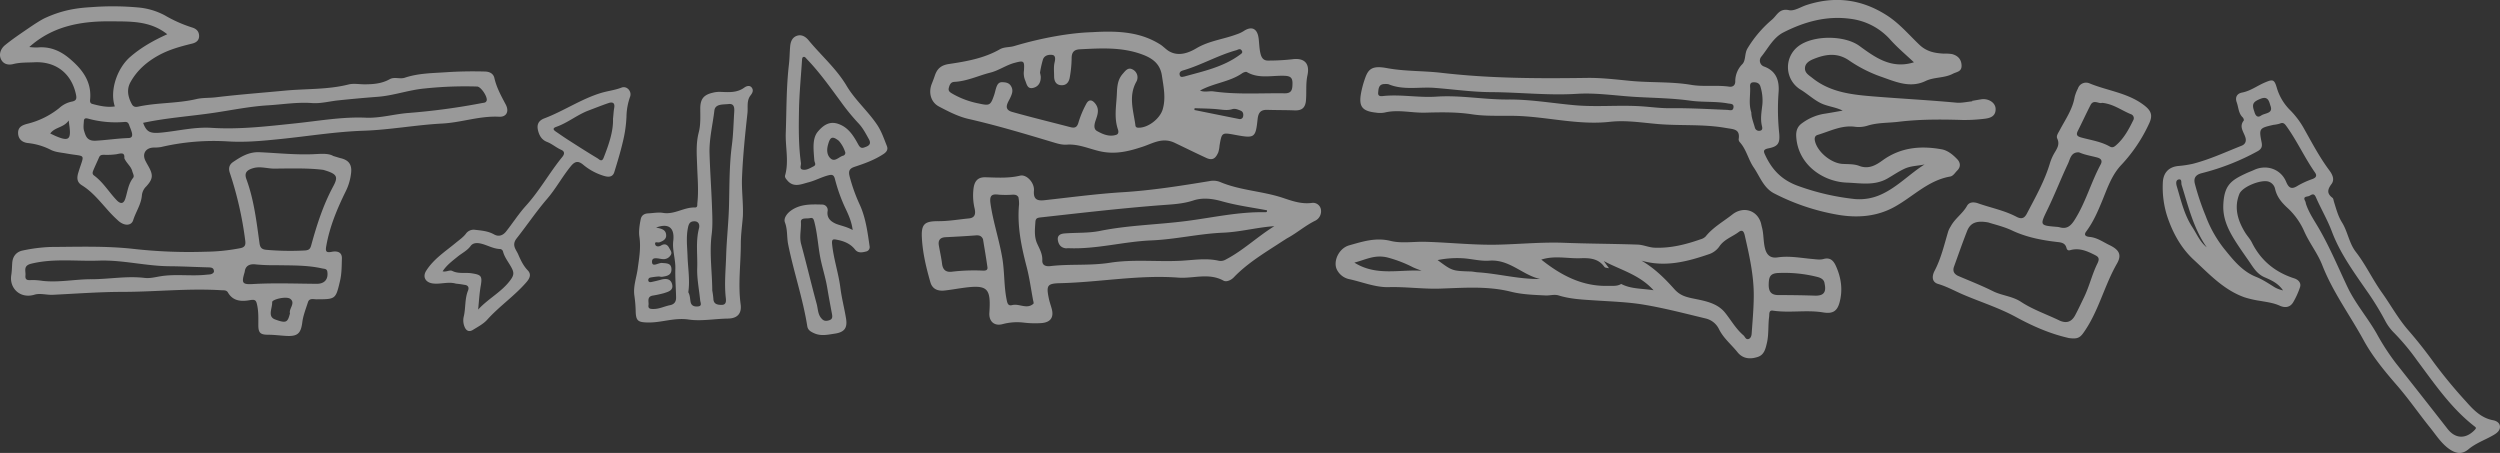 <svg id="Calque_1" data-name="Calque 1" xmlns="http://www.w3.org/2000/svg" viewBox="0 0 1388.8 251.62"><rect x="0" y="0" width="1388.8" height="251.62" fill="#333333" stroke="none"/><defs><style>.cls-1{fill:#fff;opacity:0.5;}</style></defs><title>BG_WhichTeamShouldGetIt</title><path id="trident" class="cls-1" d="M1026.82,1031c1.7-.29,3.4-.6,5.1-.87,3.91-.63,7.89,1.78,8,5.24.15,4.37-3.23,5.28-6.62,5.62a90.42,90.42,0,0,1-11.7.62c-11.9-.37-23.83-.43-35.62,1-5.71.7-11.58.4-17.18,2.15a16.08,16.08,0,0,1-7,.62c-7.46-1-13.95,2.49-20.74,4.52-1.53.46-1.88,1.72-1.49,3.43,1.39,6.06,9,12.34,15.39,12.69,3.11.17,6.44,0,9.26,1.12,5.29,2,9.38-.53,13-3.16,10.07-7.24,21.17-8.16,32.76-6.07,3.31.6,6.25,3,8.62,5.49,1.64,1.71,2.22,4.1,0,6.29-1.22,1.22-2.21,3-3.86,3.33-12.47,2.13-20.93,11.45-31.42,17.1-9.58,5.16-20.15,6-31,4.15A122.27,122.27,0,0,1,917,1082.45c-5.95-3-8-9.41-11.47-14.49-3-4.35-4-9.82-7.6-13.89a2.54,2.54,0,0,1-.76-1.68c1-5.91-3-5.61-7-6.33-12.52-2.24-25.19-1.14-37.74-2.19-8.89-.74-17.75-2.24-26.69-1.25-17.81,2-35.16-2.9-52.81-3.3-8-.18-16,.33-23.85-.86-8.74-1.34-17.45-1.14-26.11-.92-7.49.19-14.95-1.87-22.43-.06a14.06,14.06,0,0,1-4.68.07c-7.9-.84-9.86-3.37-8.41-11.1a55.49,55.49,0,0,1,2.24-8.12c1.83-5.2,4.1-7,12-5.55,10,1.87,20.13,1.46,30.12,2.61,10.44,1.2,20.89,2,31.35,2.43,16.54.72,33.1.65,49.67.42,8.07-.11,16.17.87,24.23,1.65,11.22,1.09,22.57.33,33.72,2.21,7,1.18,14.1,0,21.1,1,2,.3,3.41-.71,3.42-2.88a13.46,13.46,0,0,1,3.95-9.66c2-2.16,1.13-5.88,2.84-8.7a64.7,64.7,0,0,1,13.62-16c2.76-2.32,4-6.44,9.43-5.25,2.91.64,6.5-1.81,9.79-2.87,15.77-5.12,30.54-3.24,44.58,5.76,6.94,4.45,12.15,10.68,18,16.26,4.06,3.9,8.59,4.73,13.65,5a21.47,21.47,0,0,1,4.66.27c3.12.86,5.1,2.87,5.19,6.35s-2.72,3.45-4.91,4.59c-4.78,2.48-10.28,1.69-15.1,4-8.82,4.23-17.07.22-25.22-2.58a76.09,76.09,0,0,1-17.48-9c-6.53-4.37-13-3.3-19.63-.6-2.38,1-4.74,2.43-4.66,5.33.07,2.52,2.35,3.74,4.2,5.22,10.13,8.11,22.44,9.27,34.53,10.24,15.11,1.22,30.26,2,45.36,3.41,2.92.26,5.92-.47,8.89-.75Zm-32.28-21.44c-4.36-4.12-8.93-7.94-12.89-12.31a35.45,35.45,0,0,0-22.13-11.81c-13.42-1.89-25.7,1.56-37.43,7.5-5.63,2.85-8.46,8.7-12.26,13.42a3.45,3.45,0,0,0,1.41,5.54c7,2.53,8.63,8.11,8.11,14.5a127.07,127.07,0,0,0,.33,22.39c.53,5.57-.42,7.49-5.9,8.57-3.3.65-2.77,1.84-1.69,4.1,3.84,8.09,9.28,13.65,18.25,16.84a133.18,133.18,0,0,0,31.44,7.24,29,29,0,0,0,14.71-2.62c8.91-4.06,15.69-11.4,24-16.63-3.76.87-7.52.7-11.25,2.44-3.29,1.53-6.21,3.56-9.27,5.32-7.36,4.24-15,2.63-22.8,2.35-12.82-.47-27-9.69-28-25.45-.24-3.5.82-5.88,3.28-7.59a28.58,28.58,0,0,1,12-5.15c3.52-.53,7-1.19,10.53-1.8-4.16-2.07-8.45-2.28-12.31-4.21s-7.13-5-10.87-7.32a14.6,14.6,0,0,1-1.45-24.24c8.11-6.2,25.51-6.21,33.81-.24C973,1006.84,982,1013.51,994.54,1009.57Zm-294.2,12.09c-3.26.1-3.24,2.83-3.42,4.8-.23,2.51,2.19,1.9,3.48,1.78,9.66-.85,19.23,1.08,29,.41,13.19-.9,26.37,1.71,39.67,1.6,12.13-.1,24.29,2,36.43,3.12,12.48,1.19,25-.15,37.5.65,5.46.35,10.86,1.14,16.4,1.07,10.44-.13,20.88.48,31.32.92,1.59.07,3.37.88,3.6-1.48.21-2.07-1.74-1.84-3-2.08-6.93-1.3-14-.58-21-1.56-10-1.4-20.15-1.49-30.25-2.07-10.92-.63-21.82-2.4-32.74-1.73-16,1-31.85-.86-47.78-.94-10.44-.06-20.88-1.57-31.32-2.37-8.5-.65-17.22,1.44-25.52-2A7.13,7.13,0,0,0,700.34,1021.66Zm203.87,15.72c0,2.75,1.14,5.51,1.94,8.35a2.37,2.37,0,0,0,2.85,1.87c1.58-.26,1.37-1.59,1.12-2.61-1-4.08-.18-8.09.25-12.13a26.11,26.11,0,0,0-1.08-9.76c-.58-2.1-2.34-2.51-4.08-2.4-2.09.14-1.67,2.13-1.64,3.32C903.67,1028.4,902.69,1032.81,904.21,1037.38Z" transform="translate(68.68 -974.96)"/><path id="hache_de_guerre2" data-name="hache de guerre2" class="cls-1" d="M1132.8,1076.78c.11-5.53,3-9,8.5-9.6a58.36,58.36,0,0,0,8.19-1.23c9.36-2.4,18.08-6.47,27-10,2.58-1,2.82-3.12,2-5.24-1.08-2.9-3.28-5.57-.72-8.78.22-.28-.17-1.37-.58-1.76-2.4-2.3-2.3-5.56-3.33-8.38s.21-4.88,2.94-5.4c4.81-.91,8.61-3.92,13-5.73,4-1.67,4.93-1.61,6.23,2.73a29.06,29.06,0,0,0,7.22,12.48,47.13,47.13,0,0,1,7.51,9.69c4.62,8.15,8.91,16.48,14.53,24,1.68,2.26,3.16,5.09,1.18,7.7-2.24,3-2.6,5.21.58,7.59.53.39.59,1.43.83,2.18,1.23,3.91,2.24,7.92,4.43,11.43,3.25,5.18,3.92,11.53,7.74,16.46,5.49,7.09,9.26,15.27,14.49,22.6,4.92,6.91,9,14.44,14.65,20.92,5.11,5.88,9.93,12,14.49,18.35a271.51,271.51,0,0,0,17.64,21.3c4.1,4.63,8.43,9.14,15.05,10.34,1.76.32,3.72,1.48,3.74,3.6s-1.68,3.49-3.45,4.53c-4.66,2.74-9.88,4.48-14.09,8-3.34,2.82-6.75,2.43-10.21.13-4.74-3.16-7.68-8-11.13-12.25-6.11-7.59-11.66-15.65-18-23-6.95-8-13.8-16.22-18.79-25.35-7.64-14-17.22-26.88-23.06-41.86-2.54-6.51-7-12.06-9.9-18.49a39.24,39.24,0,0,0-8.94-12.85c-3.56-3.22-6.31-6.35-7.37-11a5.41,5.41,0,0,0-3.51-4c-4.05-1.43-14.67,2.72-16.33,6.83-3.06,7.59-.91,14.69,3.15,21.35,1.16,1.91,2.78,3.57,3.77,5.55,5,10.11,13,16.59,23.64,20,2.05.66,3.91,2.4,3.15,4.84a43.69,43.69,0,0,1-3.7,8.23c-1.73,3.11-4.65,3.42-7.59,2.08-3.45-1.57-7.1-2-10.74-2.65a56.19,56.19,0,0,1-8.83-2c-11.54-4.1-19.58-12.91-28.16-20.82-7.09-6.54-11.72-15-14.8-24.26A52.87,52.87,0,0,1,1132.8,1076.78Zm56.56,52.22c-4.39-1.92-6.36-5.58-8.77-9.06-2.78-4-5.64-8-8.18-12.14-3.52-5.76-6.26-11.69-6-18.85.42-11.18,4.32-13.85,12.8-17.76,1.43-.66,2.92-1.2,4.36-1.86,6.91-3.18,14.79-.43,17.72,6.56,1.48,3.54,3,4.47,6.46,2.25a47.07,47.07,0,0,1,8.28-3.76c1.93-.77,2.55-1.81,1.31-3.59-5.83-8.33-10-17.66-16-25.93-1-1.37-1.83-2-3.56-1.23a18.18,18.18,0,0,1-3.49.68c-8,1.83-8.13,2-6.57,9.9.44,2.24-.16,3.61-2.32,4.79a130.53,130.53,0,0,1-30.86,12.13c-3.51.88-4.73,2.7-3.93,5.92a142.1,142.1,0,0,0,6,17.85,67.3,67.3,0,0,0,10.14,18.1c5.06,6.22,10,12.63,17.9,15.78,3.64,1.45,7,3.73,10.34,5.8a16.66,16.66,0,0,0,4.62,1.71C1196.86,1132.27,1193,1130.56,1189.36,1129Zm30.48-26.57c5.91,10.33,10.48,21.28,15.57,32,4.46,9.36,11.27,17.1,16.29,26a126.82,126.82,0,0,0,10.74,16.48q14.35,18.12,28.57,36.34c4.37,5.57,10.18,5.71,15.15.46,1.07-1.13.42-1.41-.4-2.06-13-10.14-22.09-23.63-31.81-36.61a125.35,125.35,0,0,0-12.62-15.13,27.15,27.15,0,0,1-5.12-7,156.74,156.74,0,0,0-10.36-16.75c-7.2-10.4-14.63-20.63-19.16-32.66-2.45-6.51-6.06-12.58-8.86-19-1.12-2.57-2.45-1.3-3.69-.69-1.08.54-3.82.08-2.24,2.85a6.12,6.12,0,0,1,.41,1.52C1214,1093.31,1217.19,1097.79,1219.84,1102.43Zm-76.58-24.72c-.35-1.14.28-3.38-1.53-3.08-2,.33-1.51,2.68-1.11,4,2.31,7.71,4.08,15.64,8.58,22.51,2.52,3.84,4.24,8.24,8,11.2C1149.84,1101.89,1147,1089.63,1143.26,1077.71Zm44.2-38.58c2-1.44,6.72-1,5.2-5.26-.68-1.92-1.11-5.73-5.26-4.15-4.45,1.7-5.29,3-3.78,7.14C1184.07,1038.62,1185.11,1040.85,1187.45,1039.12Z" transform="translate(68.68 -974.96)"/><path id="hache_de_guerre1" data-name="hache de guerre1" class="cls-1" d="M-43.1,984.72c9.38-4.22,17.21-5.35,25.33-5.8a156,156,0,0,1,25.39.15,38.54,38.54,0,0,1,15.29,4.44A74.67,74.67,0,0,0,38,990.22c2.15.64,3.78,1.91,3.92,4.46.15,2.69-1.63,3.95-3.75,4.47-6.46,1.58-12.86,3.32-18.72,6.54-6.51,3.58-12,8.33-15.64,14.9-2.26,4.1-1.41,8.19.71,12.16.85,1.59,2,1.78,3.56,1.45,10.66-2.29,21.68-1.71,32.34-4.2,3.5-.82,7.25-.54,10.9-1,12.74-1.53,25.57-2.49,38.34-3.7,11.74-1.11,23.68-.48,35.28-3.41,2.79-.7,5.9-.08,8.87-.09,4.85,0,9.6-.37,14-2.84,2.59-1.46,5.7.08,8.37-.82,7.47-2.51,15.32-2.54,23-3.05,7.13-.48,14.39-.59,21.59-.39,2.37.07,4.61,1,5.2,3.64,1.2,5.32,3.82,10,6.31,14.71,2,3.8.42,7-3.73,6.76-10.77-.56-20.94,3.22-31.56,3.78-14.67.76-29.17,3.53-43.91,4-15.26.53-30.37,3-45.56,4.56-9.8,1-19.63,2-29.64,1.36a128.66,128.66,0,0,0-37.1,3.13,23.3,23.3,0,0,1-4.2.29c-4.3.18-6.34,3.36-4.56,7.16.48,1,1.06,2,1.62,3,2.86,5.05,2.77,7.2-1.06,11.41a8,8,0,0,0-2.42,4.82c-.36,5.11-3.39,9.27-4.87,14-1,3.08-4.77,3.29-8.1.41a75.75,75.75,0,0,1-6.84-7c-4.15-4.65-8.1-9.47-13.51-12.82-2.59-1.6-3-3.71-2.06-6.91,3.46-11.39,4.79-8.7-6.78-10.81-2.93-.53-5.92-.66-8.62-2.07a35.85,35.85,0,0,0-12.55-3.69c-3.26-.38-5.34-2.22-5.45-5.48s2.06-4.41,5.07-5.2a45.65,45.65,0,0,0,17.75-8.73,14.72,14.72,0,0,1,6.69-3.55c3.06-.5,3.13-1.81,2.57-4.31-2.55-11.5-11.17-18.16-23-17.6-4,.19-7.95,0-11.83,1-3,.74-5.62-.11-6.83-2.85s0-5.76,2.26-7.62c3.82-3.13,7.93-5.91,12-8.7S-45.74,985.84-43.1,984.72Zm53.93,58.48c1.94,5.31,4,6.05,10.56,5.38,9.13-.93,18.1-3.17,27.42-2.6,15.6,1,31.1-.87,46.58-2.49,13-1.35,25.94-3.71,39.09-3.15,8.15.35,16-2.08,24-2.64a369,369,0,0,0,40.78-5.52c1-.17,2-.12,2.41-1.35.63-2-3.12-7.7-5.26-7.8a214.54,214.54,0,0,0-29.24,1.09c-8.9.82-17.37,4-26.25,4.63-7.33.56-14.64,1.22-22,2-4.74.51-9.43,1.82-14.31,1.46-8.18-.6-16.33.77-24.47,1.26-9.93.6-19.78,2.62-29.65,4.1C37.39,1039.54,24.11,1040.36,10.83,1043.2Zm-63.24-42.12a30.41,30.41,0,0,0,4.62.25c6.65-.63,12.38,1.74,17.3,5.79,7.27,6,12.92,13,11.85,23.31-.12,1.14.15,2,1.32,2.29,4,1.06,8.11,2,12.43,1.36-2.94-8.68,1.19-21.09,8.5-27.47,6.11-5.32,13.06-9.21,20.63-12.62-9.62-7.64-20.58-7.06-31.24-7.18C-23.52,986.65-39.3,989.32-52.41,1001.08ZM.38,1062.84c.35-3.55-2-2.64-4.46-2.19a37,37,0,0,1-6.35.32c-1.3,0-2.55-.15-3.21,1.38-1,2.34-2.12,4.63-3.1,7-.42,1-.94,2.2.28,3.09,5.11,3.74,8.29,9.25,12.59,13.73,2.27,2.36,3.92,2,4.86-1,1.21-3.88,1.6-8,4.27-11.4.83-1-.13-2.42-.44-3.65C4.12,1067.31,1.63,1065.73.38,1062.84Zm3-17.56c-.48-1.34-.76-2.74-2.76-2.58a57.88,57.88,0,0,1-20.13-1.78c-.95-.26-2.47-.65-2.57,1.18s-.42,3.79.09,5.47c.93,3.06,1.69,5.82,6.53,5.55,6.06-.33,12.05-1.27,18.1-1.47,2.17-.07,2.26-1.34,2-2.79A24.1,24.1,0,0,0,3.37,1045.28Zm-33.89-3.42c-2.68,4.06-7.65,3.62-10.26,7.26,1.26.59,2.26,1.1,3.29,1.53,6.8,2.88,8.29,1.83,7.43-5.24C-30.19,1044.47-30.31,1043.53-30.52,1041.86Z" transform="translate(68.68 -974.96)"/><path id="lance" class="cls-1" d="M910.09,1101.13c1.06,3.86.73,7.91,1.73,11.83s3.26,5.51,6.89,5c6.62-1,13.07.33,19.58.89,2,.17,4.12.54,6,0,3.78-1.08,5.6,1,6.87,3.78,3,6.59,4,13.48,2,20.57-1.34,4.77-3.91,6.16-9,5.32-9.28-1.54-18.68.4-28-1-2.33-.35-1.87,2-2.05,3.36-.66,4.86-.12,9.82-1.25,14.64-.75,3.17-1.47,6.52-5,7.7-4.21,1.41-8.36,1.12-11.34-2.62-3.43-4.29-7.83-7.77-10.31-12.88a11,11,0,0,0-7.39-5.85c-11.41-2.74-22.79-5.73-34.34-7.66-8.84-1.48-17.9-1.75-26.88-2.35-6.81-.45-13.76-.7-20.4-2.77-2.46-.77-4.89.14-7.34,0-6.44-.32-12.91-.51-19.2-2.08-13-3.26-26.15-2.15-39.34-1.72-9.48.31-19-1.08-28.52-.82-7.49.21-14.7-2.89-22.05-4.45a9.93,9.93,0,0,1-6.74-5.25c-2.26-4.48.95-11.86,6.82-13.52,7.39-2.08,14.69-4.51,23-2.46,6.08,1.51,12.81.32,19.25.5,13.94.38,27.83,2,41.79,1.55,11.79-.34,23.6-1.45,35.35-1,13.6.52,27.2.54,40.79,1,3.31.12,6.21,1.59,9.48,1.72,8.9.36,17.3-1.78,25.57-4.67a6.17,6.17,0,0,0,2.77-1.56c4.11-5.12,9.81-8.25,14.85-12.22,5.93-4.67,13.69-2.57,15.88,4.76C909.75,1099.63,909.9,1100.38,910.09,1101.13ZM825.16,1124c-.87-.25-2.14-.21-2.56-.78-3.42-4.76-8.27-5-13.48-4.81-7.1.24-14.27-1.62-21.58.77,11.06,8.82,22.86,15,37.21,14.58,2.43-.06,4.93.33,7.17-1.06,5.53,2.88,11.59,2.47,18,3.5-7.89-8.74-18.46-11.28-27.67-16.23Zm17.85-4.35c7.2,4.14,13,9.82,18.34,15.82,2.86,3.25,5.8,4.3,9.66,5.13,6.7,1.43,14,2.36,18.61,8.06,3.38,4.21,6,9,10.22,12.58.88.76,1.25,2.45,2.72,2.09,1.3-.32,1.76-1.81,1.84-3,.49-7,1.13-14,1.17-21,.06-11.42-2.47-22.52-5-33.59-.45-2-1.26-3.49-3.34-1.92-3.61,2.72-8.17,4.08-10.88,8.2a11.42,11.42,0,0,1-5.92,4.23C868.28,1120.41,856,1123.54,843,1119.69Zm101.92,12.86c-.24-2-1.56-3-3.78-3.64a74.77,74.77,0,0,0-21.81-2.26c-4.74.15-5.38,2.25-5.47,6.27s1.32,6,5.41,6c6.68,0,13.37.09,20,.31C944.25,1139.4,946,1137.52,944.93,1132.56Zm-158.28-2.61c-9.68-2.24-16.82-11-28-10.14-4.72.37-9.68-1-14.58-1.32a54,54,0,0,0-14.13,1c8.09,6,8.09,6,18.14,6.33,1.38,0,2.74.37,4.12.46C763.66,1126.95,774.84,1130.1,786.65,1129.94Zm-65.72-4.58c-1.54-.62-3.13-1.15-4.63-1.86a69.67,69.67,0,0,0-14.22-5.47c-7.14-1.69-11.93,1.18-18.38,2.86C695.85,1128.49,708.67,1124.57,720.93,1125.36Z" transform="translate(68.68 -974.96)"/><path id="carotte" class="cls-1" d="M538.05,992.84c16-1,27.39.34,37.68,6.74,1.63,1,3,2.51,4.58,3.56,5.48,3.55,11.44,1.13,15.6-1.34,7.09-4.21,15-5,22.32-7.74a17.54,17.54,0,0,0,3.92-1.8c4.5-3,7.67-1.51,8.37,4.07.36,2.88.34,5.76,1.09,8.64.65,2.48,1.89,3.72,4.33,3.64a119.64,119.64,0,0,0,13.07-.7c6.77-1,10.09,2.17,8.62,8.91-1,4.64-.42,9.34-.83,14-.37,4.16-2.42,5.62-6.35,5.46-5-.2-10-.13-15.06-.29-3.53-.11-5,1.31-5.43,5-1.12,10.67-1.63,10.9-12.55,8.88-7.36-1.36-7.36-1.36-8.62,6a15.69,15.69,0,0,1-.72,3.8c-1.29,2.84-2.81,4.8-6.67,3-5.86-2.71-11.66-5.57-17.47-8.35-6.82-3.26-12.15.27-17.87,2.16-7.94,2.62-15.44,4.5-24.23,2.39-5.77-1.38-11.56-4-17.82-3.56-2.93.22-5.74-.74-8.55-1.58-15.26-4.57-30.51-9.14-46.07-12.69-5.72-1.3-11.2-4.13-16.45-6.9-4.58-2.41-5.92-7.79-4-12.61.59-1.5,1.18-3,1.69-4.54,1.28-3.84,3.45-5.82,7.9-6.48,9.71-1.44,19.48-3.16,28.22-8.16,2.48-1.42,5.37-1,8-1.81C510.23,995.92,526.06,993.17,538.05,992.84Zm-29,22.45a19.54,19.54,0,0,1,.42,2.16c.13,3.1-1.13,5.57-4.16,6.32-3.45.86-3.64-2.37-4.61-4.45a10.6,10.6,0,0,1-.54-5.26c.31-5.33,0-5.58-5.21-4.19-4.71,1.26-8.82,4.26-13.4,5.41-6.7,1.68-13,4.8-20.07,5.16-2.05.11-2.62,1.64-3.06,3.25-.57,2.11,1,2.72,2.42,3.58a47.3,47.3,0,0,0,14,5.14c6.19,1.35,6.72,1.27,8.76-4.71.47-1.38.72-2.83,1.2-4.2.55-1.59,1.35-3,3.39-2.88,1.84.07,3.53.29,4.66,2,1.54,2.39.75,4.37-.36,6.77s-4.17,6.26,1.12,7.75c10.69,3,21.49,5.63,32.24,8.43,2.39.62,3.79.31,4.58-2.56a54.33,54.33,0,0,1,4.28-10.26c1.49-2.89,3.47-2.4,5.23,0,2.13,2.9,1.18,5.79.14,8.77-.75,2.14-1.56,5,.67,6.24,3.17,1.77,6.76,3.36,10.65,2.1,1.35-.44,1.35-1.74,1-2.88-2.34-6.66-.9-13.4-.63-20.14.16-4,.46-7.67,3.22-10.83,1.54-1.77,3-3.87,5.58-2.43a4.89,4.89,0,0,1,2,6.8c-4.35,7.83-1.76,15.65-.6,23.51.13.9,0,1.9,1.53,2,5.36.33,12.17-4.9,13.72-10.18,1.85-6.33.49-12.4-.42-18.65s-4.72-9.41-10.2-11.56c-11.52-4.52-23.44-3.76-35.38-3.16-3.5.18-4.64,1.86-4.59,5.29a63.37,63.37,0,0,1-1,10.1c-.39,2.62-1.75,4.71-4.73,4.57s-4-2.31-4-5c0-2.58-.34-5.14.28-7.73.35-1.45.72-3.77-1.22-4.09s-4.49.19-5.26,2.53A56.09,56.09,0,0,0,509.07,1015.29Zm88.94,10c2.62,1.1,5.06.11,7.44.45,13.14,1.87,26.36.87,39.54,1.06,4,.06,4.29-2.21,4.35-5.3s-.88-4.25-4.13-4.42c-7.08-.36-14.44,1.86-21.21-2.08-.58-.34-2,.21-2.7.72C614.29,1020.52,605.53,1021.07,598,1025.24Zm-9-7.75c10.68-3,21.65-5.25,30.88-12,1-.73,2.11-1.26,1.22-2.57s-2-.39-3.05-.09c-10.23,2.83-19.47,8.3-29.66,11.24-1.21.35-2.06,1.11-1.72,2.48S588,1017.76,589,1017.49Zm5.94,17.58-.1.95c8.28,1.67,16.55,3.36,24.83,5a1.8,1.8,0,0,0,2.23-1.38c.3-1.33,0-2.71-1.37-3.26s-3-1.35-4.67-.83c-2.72.86-5.38.29-8.11.05C603.52,1035.23,599.23,1035.23,595,1035.07Z" transform="translate(68.68 -974.96)"/><path id="hache" class="cls-1" d="M120.49,1062.82c4.32,1,6.43,3.33,5.88,8.17a30.25,30.25,0,0,1-2.92,10.12c-4.81,9.77-9,19.74-10.89,30.55-.54,3-.06,3.81,3.06,3.19,2.83-.56,5.75,0,5.63,3.73-.13,4.08-.07,8.21-1,12.25-2.44,10.41-2.43,10.37-13.13,10.4-1.66,0-4-.81-4.74,1.67-1.16,3.64-2.63,7.27-3.11,11-.78,6.19-2.51,8-8.83,7.67-3.39-.19-6.78-.65-10.16-.66-4.28,0-5.45-1-5.45-5.35,0-3.67.15-7.29-.63-11-.55-2.6-.9-3.42-4-2.87-4.59.82-9.39.73-12.25-4.24-.84-1.46-2.39-1.18-3.81-1.27-18.21-1.12-36.37.9-54.58.92-12.92,0-25.93,1-38.9,1.62-3.37.17-7-1-10.09-.09-8.08,2.52-14.14-3.65-13-10.76.36-2.23.39-4.51.54-6.77.26-3.93,2.44-6.39,6.16-7.05a89.71,89.71,0,0,1,15.14-1.89c15.34-.08,30.66-.64,46,1.06a277.53,277.53,0,0,0,40.18,1.58,107.11,107.11,0,0,0,19.36-2c2.5-.55,2.93-1.85,2.59-4.29A197.31,197.31,0,0,0,59,1071q-1.34-3.85,1.74-6c4.43-3,8.89-5.74,14.75-5.48,9.87.45,19.72,1.5,29.65,1.11,4.16-.16,8.51-.69,11.34,1C118.59,1062.24,119.53,1062.58,120.49,1062.82Zm-36.85,5.81c-3.94,0-7.79-1.44-11.81-.22-3.29,1-4.94,2.5-3.64,6.06,4.24,11.51,5.62,23.62,7.3,35.66.36,2.6,1.45,3.47,4.11,3.64a153,153,0,0,0,21.13.33c2.49-.18,3-1.1,3.54-3.1,3.06-11.17,6.6-22.16,12.12-32.43,3-5.54,2.24-7-5.44-9.24C103.11,1068.29,93.36,1068.53,83.64,1068.63Zm-36.55,54.86c-7.19-.18-14.37-.58-21.56-.63-13.21-.08-26.18-3.59-39.33-3.12-12.52.45-25.14-1.36-37.61,1.73-4.57,1.13-2.86,4.09-3.13,6.56-.31,2.87,1.64,2.59,3.65,2.5A38.66,38.66,0,0,1-45,1131c9.06,1,18-.93,27-.92,9.88,0,19.7-1.91,29.6-.74,3,.36,5.93-.42,8.85-.9,8.51-1.39,17.1.07,25.62-.88,1.49-.17,3.18.06,4.11-1.54C50.25,1123.73,48.83,1123.53,47.09,1123.49Zm24.82,9.26c11.8-.67,23.6-.21,35.4-.12,4.25,0,6.45-2.46,5.87-6.65-.25-1.83-1.66-1.62-2.84-1.89-8.5-1.91-17.15-1.64-25.77-1.81a101.87,101.87,0,0,1-11-.42c-3.93-.51-6,1-6.32,4.19C65.35,1132.28,65.89,1133.09,71.91,1132.75ZM92.6,1141c-2.24-1.7-10.17.32-10.09,1.79.17,3.31-2.75,8,1.6,9.62,6.35,2.35,7,1.59,8.31-3.36C91.64,1146.51,95.68,1143.34,92.6,1141Z" transform="translate(68.68 -974.96)"/><path id="apay" class="cls-1" d="M644.11,1108.73c-8.26,5.42-16.78,10.46-24.15,17.14-1.09,1-2.15,2-3.15,3.07-1.62,1.72-4.19,2.81-5.81,1.92-8.22-4.52-16.79-1.05-25.14-1.68-22-1.64-43.67,2.56-65.54,3.09-7.17.17-7.84,1.17-6.41,8.25.39,1.93,1.05,3.8,1.59,5.7,1.39,4.86-.37,7.73-5.51,8.21a53.32,53.32,0,0,1-9.85-.24,31.12,31.12,0,0,0-11.73.79c-4.71,1.34-7.8-1.46-7.48-6.25.94-14-1-15.77-15.27-13.76-3.26.46-6.5,1.05-9.77,1.39-3.64.37-6.63-.82-7.72-4.61-2.33-8.08-4.29-16.27-4.73-24.7-.41-7.78,1.58-9.28,9.44-9.23,5.57,0,11.14-1,16.71-1.53,3.47-.34,3.75-2.7,3.19-5.34a31.29,31.29,0,0,1-.58-11.76c.62-3.78,2.46-5.87,6.6-5.75,6.41.18,12.81.64,19.19-.9,3.57-.86,8.07,3.89,7.71,8.3-.38,4.71,1.59,5.81,5.76,5.35,14.53-1.59,29-3.55,43.61-4.45,16.16-1,32.06-3.53,48-6.14a10.4,10.4,0,0,1,5.84.38c11.32,4.85,23.8,5.08,35.37,9,5.1,1.72,10.23,3.49,15.91,2.69a4.45,4.45,0,0,1,4.88,3.44,5.85,5.85,0,0,1-3.39,6.59c-5.2,2.6-9.6,6.4-14.62,9.23C646,1107.48,645.09,1108.13,644.11,1108.73Zm-4.87-8.13c-.95.08-1.89.14-2.84.24-8.5.89-17,3-25.37,3.37-13.53.53-26.66,3.75-40.17,4.3-15.39.63-30.49,5-46.05,4.32-.49,0-1,.12-1.48.06-2.71-.35-4-2.12-4.36-4.64-.35-2.71,1.68-3.45,3.72-3.61,6.55-.52,13.27-.1,19.66-1.4,15.85-3.21,32-3.44,48-5.5,14.62-1.88,29.15-5.23,44-4.88.46,0,1-.18.79-1.08-8.28-1.58-16.79-2.67-25-5-5.48-1.53-10.76-2.15-16-.43-5.9,1.94-12,2.16-18,2.61-22.3,1.71-44.49,4.31-66.71,6.77-1.68.19-2.78.4-2.92,2.43-.28,4.13-.78,8.3,1,12.18,1.35,3,3,5.75,2.83,9.29-.13,2.89,2.17,3.42,4.51,3.15,10.94-1.27,22-.13,33-1.85,13-2.05,26.27-.45,39.41-1.11,7-.35,14.09-1.63,21.13,0a5.43,5.43,0,0,0,3.83-.66C621.83,1114.18,629.73,1106.51,639.24,1100.6Zm-142.17-16.14c-1-1.48-2.22-1.34-3.35-1.34a55.12,55.12,0,0,1-7.39,0c-4.27-.59-5.4.53-4.75,5.09,1.51,10.46,5,20.44,6.66,30.87,1.14,7.34.8,14.78,2.23,22.07.39,2,.71,3.94,3.12,3.3,3.95-1,8.12,2.51,11.79-.74.35-.31-.08-1.55-.23-2.34-1.11-6-1.92-12-3.44-17.91-3-11.49-5.43-23-4.28-35A20,20,0,0,0,497.07,1084.46Zm-19.67,23.37c-.84-1.93-2.21-2.25-4.1-2.1-5.58.43-11.16.73-16.75,1q-4.42.24-3.69,4.55c.58,3.41,1.38,6.79,1.79,10.22s2.26,4.76,5.31,4.42a104.19,104.19,0,0,1,17.2-.63c1.35.07,3,0,2.7-1.93C479.14,1118.18,478.23,1113,477.4,1107.83Z" transform="translate(68.68 -974.96)"/><path id="truelle" class="cls-1" d="M405,1102.75c-.57-4.63-2.31-8.44-4-12a91.43,91.43,0,0,1-5.86-16.36c-.63-2.47-1.69-2.55-3.8-2-3.77,1-7.2,2.92-10.92,3.86-3.95,1-8.26,3.17-11.81-1.15-.68-.82-1.45-1.64-1.14-2.74,2.18-7.8.09-15.65.36-23.46.44-12.74.28-25.5,1.76-38.2.39-3.33.38-6.7.68-10,.23-2.57,1.12-4.95,3.76-5.86s4.91.58,6.47,2.49c7,8.51,15.4,15.67,21.15,25.35,4.63,7.79,11.76,13.92,16.88,21.53,2.5,3.71,3.87,7.85,5.48,11.9.75,1.87-.14,3.3-2,4.49-4.92,3.22-10.37,5.2-15.88,7-3,1-3.59,2.38-2.83,5.38a94.28,94.28,0,0,0,5.72,15.89c3.23,7.15,4.26,15.09,5.38,22.88a2.49,2.49,0,0,1-2,2.94c-2.14.53-4.4,1-6.07-1.09-2.55-3.24-6-4.65-9.94-5.43-2.2-.44-3.12-.52-2.82,2.43.83,8.26,3.58,16.12,4.61,24.33.72,5.71,2.22,11.32,3.14,17,.87,5.33-1,7.61-6.33,8.39-3.8.56-7.56,1.47-11.32-.21-1.84-.82-3.54-1.71-3.88-3.91-2.45-15.43-7.56-30.23-10.63-45.51-.81-4-.25-8.15-1.8-12.18-.85-2.22,1.08-4.83,3-6.29,5.25-4,11.55-3.79,17.69-3.62a3.07,3.07,0,0,1,3,3.78c-.5,3.81,1.9,5.74,4.9,7C398.86,1100.44,401.89,1101,405,1102.75Zm-19.7-54.23c4.07-5.08,7.75-6.15,11.85-4.68,5.6,2,8.42,6.75,11,11.47,1.34,2.45,2.52,1.88,4.3,1.19,2.17-.84,2.72-2.14,1.56-4.21-1.76-3.16-3.4-6.37-5.95-9a119.45,119.45,0,0,1-9.72-11.93c-6-8.12-11.78-16.3-18.79-23.56-.54-.56-1-1.39-1.82-1.23s-.83,1.17-.88,1.9c-.6,9.21-1.5,18.42-1.67,27.63-.18,9.79-.28,19.62,1.07,29.37.18,1.3-1,3.22.84,3.69,2.19.55,4.23-.82,6.18-1.79,1.75-.87.52-2.11.43-3.32C383.27,1058.28,382.48,1052.41,385.3,1048.52Zm2.54,103.53c1.28,1.48,2.83,1.29,4.34.74,1.77-.64,1.57-2.07,1.29-3.57-.9-4.79-1.8-9.59-2.6-14.4s-2.23-9.51-3.34-14.27c-1.72-7.38-1.91-15-3.84-22.41-.41-1.58-.79-2.39-2.45-2-1.87.43-5.19-.5-5,2.23.25,4.1-1,8.15.15,12.28,3,11,5.62,22.2,8.64,33.25C385.75,1146.65,385.63,1149.82,387.85,1152.06Zm9.48-98.86c-3.58-2.8-4.82-2.23-6,2.08-.83,2.95-.7,6,1.58,7.86s4.43-1,6.68-1.65a1.64,1.64,0,0,0,1.12-2.43A17.6,17.6,0,0,0,397.32,1053.2Z" transform="translate(68.68 -974.96)"/><path id="brosse_a_dent" data-name="brosse a dent" class="cls-1" d="M344,1095.16c-.4,5.05-1.13,10.11-1.14,15.16,0,11.24-1.62,22.47-.1,33.74.68,5.06-1.8,7.79-7,7.87-7.32.11-15,1.56-21.8.55-8-1.2-15,1.74-22.52,1.63-5.93-.09-6.91-.89-7-6.93a73.56,73.56,0,0,0-.74-8.23c-.64-5.06,1.21-9.78,1.87-14.66.81-5.95,1.87-11.75.93-17.94-.43-2.82.1-6.43.75-9.61.46-2.23,2.05-3.15,4.2-3.25,2.75-.13,5.57-.71,8.23-.26,6.32,1.06,11.58-3.21,17.67-3,1.64,0,1.25-1.4,1.37-2.47.76-6.88.11-13.73-.12-20.6-.22-6.24-.74-12.45.9-18.72,1.08-4.15.85-8.7.83-13.07,0-5.12,1.64-7.61,6.66-8.83a15.62,15.62,0,0,1,4.07-.55c4.74.14,9.49.73,13.73-2.36,1.14-.83,3-1.52,4.14,0s.37,3-.57,4.21c-2.42,3-1.45,6.64-1.81,9.93-1.29,11.73-2.51,23.49-3,35.27C343.18,1080.31,344.32,1087.73,344,1095.16Zm-17,41.22a40.4,40.4,0,0,1,.61,4.5c.09,3.15,2.42,3.44,4.59,3.45,2.62,0,2.52-2.13,2.31-3.94-.89-7.9,0-15.81.21-23.67.3-9.15,1.34-18.3,1.58-27.48.29-11.2.12-22.38,1.59-33.58.79-6,.91-12.25,1.3-18.39.14-2.17.18-4.91-3.15-4.51-3,.35-7.42-.21-7.87,3.61-.93,7.91-2.92,15.75-2.69,23.75.28,9.81,1,19.6,1.36,29.41.18,5.2.47,10.48-.17,15.61C325.32,1115.61,326.95,1126,327,1136.38Zm-31.19-35c2.7.58,5.56,1,5.58,4.43,0,2.16-1.91,3.13-3.81,3.78-.84.29-2.73-.75-2.28,1.14.32,1.37,2.07,1.32,3.18.65,2.21-1.32,3.61-.6,4.67,1.46.67,1.3,1.85,2.49.56,4.12a4.54,4.54,0,0,1-4.18,1.94c-2.16-.08-6.14-1.72-6,1.57.09,3.14,3.57.4,5.51.57,2.56.22,5.27,0,5.29,3.57,0,3.35-2.69,3.71-5.17,4.11-.66.11-1.37-.21-2-.16a38.41,38.41,0,0,0-4.48.57,1.41,1.41,0,0,0-1.17,1.85c.24.81,1.09.77,1.76.63,1.74-.37,3.48-.78,5.2-1.26,2.86-.81,5.54-.59,6.27,2.7s-2.25,4-4.52,4.75a59.2,59.2,0,0,1-6.45,1.39c-3.26.69-1.9,3.49-2.2,5.33-.35,2.15,1.44,2.11,3.09,2.08,3.1-.06,5.84-1.51,8.79-2.08,2.56-.5,3.49-2.06,3.45-4.35-.1-5.34-.56-10.69-.41-16s-1.81-10.36-1.14-15.58C306.12,1101.54,302.8,1098.75,295.76,1101.39Zm17.91,36c.94,1.67.9,3.49,1.22,5.23.42,2.27,2.09,2.74,4,2.6,2.65-.19,1.47-2.09,1.34-3.42-.57-6-1.85-12-1.64-18,.25-7.34-.91-14.76,1-22.07.41-1.58.06-3.79-2.56-3.83-2.33,0-3.09,1.17-3.57,3.5-1.08,5.21-.46,10.32-.26,15.5C313.44,1123.74,314.71,1130.55,313.67,1137.37Z" transform="translate(68.68 -974.96)"/><path id="marteau" class="cls-1" d="M1080.63,1162.75c-10.41-2.34-20.07-6.59-29.4-11.67s-19.41-8.25-29.12-12.38c-4.7-2-9.17-4.54-14.14-6-3.71-1.11-3.36-4.55-2-7.2,3.7-7,5.41-14.64,7.66-22.12a14.63,14.63,0,0,1,1.41-2.76c2.31-4.31,6.6-7,9-11.3,1.25-2.26,3.82-2.22,6.14-1.41,7.1,2.5,14.58,3.93,21.3,7.46,2.71,1.43,4.39,1,5.84-1.81,4.75-9.09,9.82-18,12.78-27.92a26.35,26.35,0,0,1,2.56-5.8c1.48-2.5,3-4.73,1.5-7.93-.69-1.46.56-3.07,1.36-4.59,3.15-6,7.17-11.59,8.32-18.51a22.67,22.67,0,0,1,1.8-4.65,4.77,4.77,0,0,1,6.35-2.93c9.89,4.11,20.91,5.21,29.89,11.8,4.3,3.16,5.63,5.7,3.3,10.6a85.89,85.89,0,0,1-15.31,22.82c-5.51,5.75-7.92,13.24-10.83,20.28-2.44,5.91-4.92,11.63-8.74,16.75-2,2.64.77,3,2,3.11,4.1.42,7.29,2.8,10.79,4.48,5.39,2.59,7.1,5.35,4.24,10.33-7.17,12.48-10.27,26.88-18.78,38.67C1086.63,1162.71,1085,1163.38,1080.63,1162.75Zm-44.75-64.21c-6.78-1.25-10.06.34-11.82,4.81-2.54,6.46-4.81,13-7.18,19.54-1,2.61-.07,4.36,2.47,5.45,6.36,2.72,12.82,5.24,19,8.33,5,2.52,10.83,2.78,15.62,5.93,6.6,4.34,14.12,6.88,21.2,10.3,3.54,1.71,6.76,1.37,9-2.92,1.78-3.34,3.36-6.74,5-10.14,2.88-6,4.37-12.59,7.31-18.52,1.28-2.58.73-3.61-1.19-4.59-4.37-2.23-8.85-4.29-14-2.78-1.27.37-1.75-.4-2-1.26-.71-2.9-3.1-3.07-5.33-3.32-8.56-1-16.87-2.62-24.79-6.32C1044.39,1100.78,1039,1099.57,1035.88,1098.54Zm50.41-38.95c-4.5-.25-4.92,3.63-6.13,6.22-3.92,8.32-7.26,16.92-11.26,25.2-4.47,9.27-4.67,9.17,5.34,10a7.15,7.15,0,0,1,1.34.24c3.85,1.07,6-.69,8.08-3.89,6.24-9.72,9.18-20.94,14.6-31,1.37-2.54-.31-3.48-2-3.93C1092.87,1061.53,1089.43,1061,1086.29,1059.6Zm12.76-27.5c-1.7.75-4.66-2.14-6.39,1.22-2.42,4.7-4.62,9.51-7,14.23-1.11,2.19-.66,3.11,1.8,3.79,5.36,1.49,11,2.23,15.93,5.05,1.28.73,2.22.32,3.25-.56,4.48-3.82,7.19-8.85,9.71-14a2.32,2.32,0,0,0-1.24-3.41C1109.94,1036.35,1105.41,1032.7,1099.06,1032.09Z" transform="translate(68.68 -974.96)"/><path id="fleche" class="cls-1" d="M184.62,1132.53c-4.28-1.26-8.58.47-12.9-.11-4-.53-5.78-3.61-3.67-7,4.14-6.58,10.61-10.72,16.41-15.52,1.95-1.61,4.08-3.06,5.6-5a5.31,5.31,0,0,1,5.29-2.26c3.59.4,7.16.7,10.43,2.54,2.65,1.49,5,.52,6.7-1.65,3.72-4.71,7-9.84,11-14.27,7.63-8.39,13.06-18.37,20.19-27.09,1.38-1.68,1.4-3.14-.63-4-2.76-1.22-5-3.28-7.84-4.38-2.61-1-4.18-3.12-4.94-6.16-1-3.81.5-5.83,3.67-7,10.66-4.08,20.19-10.63,31.17-14,3.78-1.16,7.71-1.54,11.46-3,3-1.17,5.89,2.1,4.78,5.09a34.46,34.46,0,0,0-2,11.07,70.67,70.67,0,0,1-2.08,14.2c-1.3,5.59-3,11.11-4.68,16.59-1,3.19-3.82,2.72-6.06,2a32.38,32.38,0,0,1-10.74-5.72c-2.58-2.21-4.52-3-7.25.31-4.84,5.86-8.4,12.63-13.36,18.35-6,7-11.16,14.65-16.85,21.88-2.95,3.75-.28,6.22.83,8.78,1.35,3.11,2.8,6.31,5.31,8.93,1.94,2,1.49,4.07-.64,6.54-6.63,7.69-15.09,13.39-21.85,20.92-2.11,2.35-5.14,3.91-7.88,5.62-2.25,1.41-3.9.5-4.78-1.9a9.27,9.27,0,0,1-.4-5.34c1.19-4.79.51-9.86,2.4-14.54.72-1.78.07-3.06-2.07-3.23C187.73,1132.88,186.18,1132.69,184.62,1132.53Zm-7.42-6.85c2.22.54,3.86-1,5.46-.17,3.4,1.68,7.1.73,10.63,1.27,5.29.8,6.05,1.46,5.09,6.94-.76,4.36-1,8.81-1.44,13.22,5.71-6.24,13.36-9.92,18.17-16.73,1.53-2.17,1.83-3.59.64-6-1.58-3.24-4.1-6-5-9.56a1.9,1.9,0,0,0-1.93-1.37c-3.44-.2-6.43-1.93-9.67-2.83-2.34-.65-4.9-.83-6.35,1.11-2,2.73-5,4.07-7.47,6.14C182.5,1120,179.48,1122.23,177.2,1125.68ZM271.86,1041c.28-2.65.34-4.33.65-6,.52-2.85-.79-3.59-3.2-2.77-3.73,1.27-7.38,2.74-11.07,4.13-6.29,2.37-11.53,6.84-17.89,9.06-2,.7-1.86,1.56-.3,2.61,2.38,1.62,4.74,3.28,7.17,4.83,5.34,3.42,10.68,6.85,16.13,10.1.82.49,2.27,2.31,3.31-.38C269.49,1055.34,272.08,1048,271.86,1041Z" transform="translate(68.68 -974.96)"/></svg>